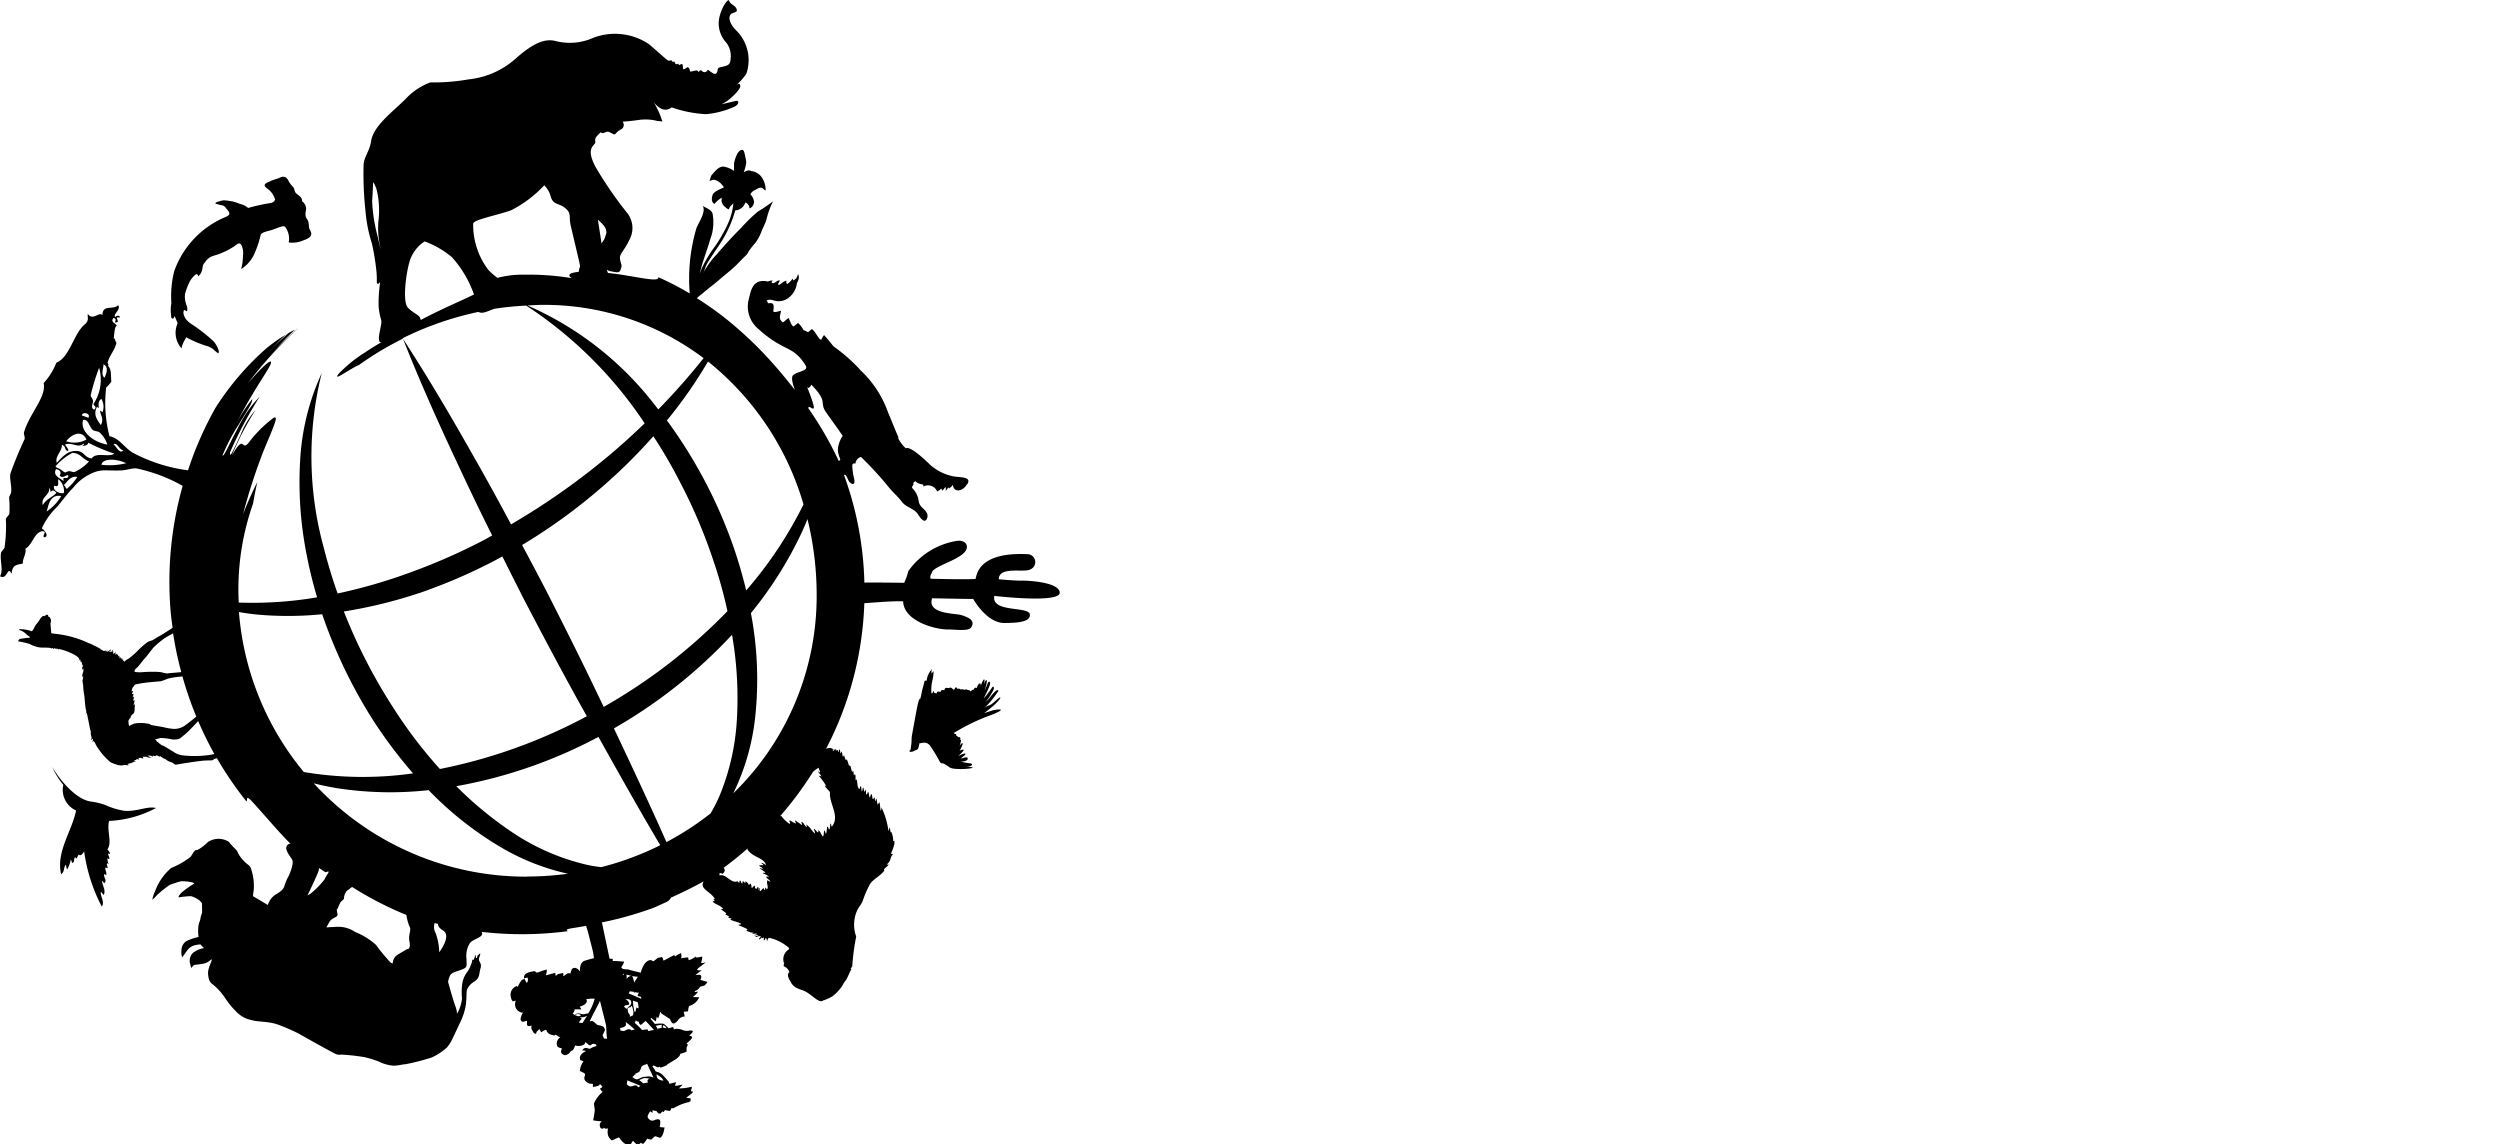 <svg xmlns="http://www.w3.org/2000/svg" width="122.332" height="56" viewBox="0 0 122.332 56">
  <g id="logo" transform="translate(-164.865 -259.776)">
    <g id="icon" transform="translate(164.865 259.776)">
      <path class="path-c" d="M254.466,324.845c-.206.06-.311.1-.311.1a6.064,6.064,0,0,0,.527-.426c.232-.216.342-.395.234-.337s-.371.343-.5.378a.7.7,0,0,0-.241.126,4.39,4.39,0,0,0,.494-.554c.138-.213.247-.3.153-.316s-.336.308-.421.411a1.031,1.031,0,0,1-.163.163,3.119,3.119,0,0,0,.391-.607c.029-.141-.015-.2-.108-.055s-.1.139-.194.271a1.365,1.365,0,0,1-.19.217,4.311,4.311,0,0,0,.314-.682c.017-.144-.064-.194-.126-.026s-.142.342-.142.342.144-.434.1-.512-.14.222-.14.222.086-.332-.005-.257a.83.83,0,0,0-.143.347s.03-.181-.055-.158-.149.232-.149.232-.058-.059-.1-.007-.022.083-.08.08-.092.108-.132.066.007-.038-.1-.052-.053-.058-.124-.025-.167-.032-.21-.007-.044-.022-.085-.03a.449.449,0,0,0-.121,0s-.039-.127-.094-.044-.036.127-.109.064-.085-.089-.154-.071-.043.025-.131.008a.094.094,0,0,0-.124.077c-.012.044-.061.034-.113.031s-.051.01-.072.06-.068.014-.125.009-.086.1-.086.1a.164.164,0,0,0-.093-.024c-.054,0,0-.121-.047-.089s-.054.137-.107.1a1.952,1.952,0,0,1,.06-.686c.044-.246.061-.444.015-.374s-.072.121-.075.053.034-.255-.008-.143-.012-.022-.085.124a.963.963,0,0,0-.142.389c.019.07-.088-.045-.111.072s-.09.324-.132.53-.064.3-.064.3-.062-.067-.152.385-.216,1.172-.255,1.379-.011.326-.042.506-.021.238-.049.246-.058.07-.009.079a.27.27,0,0,0,.2-.041c.08-.052.181-.018.223-.2l.041-.179c.115.023.283-.119.5.1a7.326,7.326,0,0,1,.482.792c.165.208.01,0,.273.148s.186.212.668.226.813-.067.634-.088-.5-.1-.25-.05.339-.12.19-.136-.491-.084-.491-.084.346,0,.352-.144-.24-.015-.31-.016.24-.174.2-.228-.353.112-.353.112.354-.313.245-.314a.287.287,0,0,0-.18.065s.212-.387.139-.382-.143.161-.143.161.1-.3.067-.316-.036.02-.046.045c.016-.043.042-.129.005-.165a.083.083,0,0,0-.1-.016s-.019-.071-.073-.068.037-.079-.048-.089-.075-.055-.075-.055.3-.189.758-.421a9.509,9.509,0,0,1,1.052-.45c.386-.151.557-.251.454-.272A1.194,1.194,0,0,0,254.466,324.845Z" transform="translate(-206.005 -290.046)" fill="#000000" fill-rule="evenodd"/>
      <path class="path-c" d="M214.861,288.188c-.322.008-1.122-.067-1.122-.067,0-.662,1.263-.3,1.553-.487a.387.387,0,0,0-.171-.741c-2.509-.115-2.458,1.135-2.524,1.211-.439.04-2.192-.009-2.192-.009-.062-.135.047-.249.065-.314.1-.36,1.842-.707,1.7-1.308-.043-.2-.27-.251-.447-.235a3.6,3.6,0,0,0-2.414,1.488,2.8,2.8,0,0,1-.2.568s-1.379-.02-1.947-.01a16.487,16.487,0,0,0-1-5.272.1.1,0,0,1,.077.016c.077.062.113.228.178.313s.315.275.247-.127a3.126,3.126,0,0,1-.095-.639c.008-.184.155-.108.155-.108a.365.365,0,0,1,.273-.331,16.979,16.979,0,0,1,1.359,1.482c.206.263.438.439.641.713.191.258.551.313.751.56.072.089.354.611.487.229.095-.278-.229-.457-.328-.6s-.077-.225-.125-.4a1.024,1.024,0,0,0-.251-.43c-.11-.129.068-.119.024-.286.052-.034.094-.084.088-.09.126.13.217.13.407.181,0,.007-.008.072-.008.089a.489.489,0,0,1,.684.246c.055-.051.129-.058.189-.149.019.035.052.065.072.109.033-.055.084-.107.121-.159,0-.006.047-.007.045,0a1.163,1.163,0,0,0-.011.171c.037-.063.092-.118.13-.179,0,0,.034.045.032.063.057-.063.129-.091.189-.189.03.389.463.344.667.007l.053-.06c.205-.383-.474-.288-.761-.374a2.379,2.379,0,0,1-1.076-.554c-.143-.141-.972-.95-1.185-.8a1.707,1.707,0,0,1-.406-.56l.074.071c-.081-.128-.376-.9-.531-1.249a5.2,5.2,0,0,0-1.343-2.072,8.033,8.033,0,0,0-1.331-1.179c-.154-.188-.391-.487-.469-.553a1.031,1.031,0,0,0-.133.232c-.029-.015-.057-.031-.084-.046-.135-.16-.238-.393-.373-.483a2.083,2.083,0,0,0-.187.155c-.076-.039-.152-.075-.229-.108a1.168,1.168,0,0,0-.265-.347c-.071.06-.144.125-.221.178-.129-.083-.169-.3-.241-.42-.1.06-.175.152-.27.216-.244-.158-.133-.334-.1-.564-.115,0-.253.1-.379.033.008-.1.055-.3-.021-.371s-.152-.026-.235-.038a.39.39,0,0,0-.071-.122c.177-.114.36.019.538.025a.8.8,0,0,0,.542-.168,1.05,1.05,0,0,0,.405-.722.578.578,0,0,0,.079-.175.3.3,0,0,0,.014-.147v0c-.009-.035-.023-.068-.038-.125a.857.857,0,0,1-.09.223c-.045.035-.089.068-.135.1a.2.2,0,0,1-.041-.1.857.857,0,0,1-.239.259.307.307,0,0,1-.035.014.191.191,0,0,1-.028-.16c-.141.011-.247.157-.375.213h0c-.083-.051.054-.151.038-.237-.112.016-.155.079-.249.124a.171.171,0,0,1-.089.02l-.038-.014c-.019-.022-.011-.063.045-.12a.69.69,0,0,0-.245.054.825.825,0,0,0-.152-.027c-.575-.032-.666.417-.778.886a1.415,1.415,0,0,0,.428,1.424c1.313,1.2,1.715.8,2.35,1.816.176.286-.383.282-.606.482-.118.108-.021.429.086.727-.213-.273-.428-.542-.649-.8a18.881,18.881,0,0,0-2.773-2.724,15.826,15.826,0,0,0-1.379-.97,2.763,2.763,0,0,1,.277-.228c.25-.224.526-.418.78-.639s.538-.439.795-.676c.192-.179.389-.4.568-.566a.654.654,0,0,0,.114-.175,3.829,3.829,0,0,1,.316-.407,2.1,2.1,0,0,0,.319-.586c.076-.192.175-.362.237-.564a4.132,4.132,0,0,1,.323-.9,7.035,7.035,0,0,1-.738.5,7.858,7.858,0,0,0-.812.79c-.417.413-.817.856-1.2,1.3a4.212,4.212,0,0,0-.6.8c-.022.043-.037.093-.057.138.046-.144.093-.284.127-.365.1-.244.573-.889.742-1.17a5.8,5.8,0,0,0,.691-1.547.551.551,0,0,0,.492-.388.3.3,0,0,1,.2.28c.042.022.132-.074.155-.1a.368.368,0,0,0,.07-.215.62.62,0,0,0-.178-.368.493.493,0,0,1,.226-.208c.077-.028.179-.113.279-.115s.157.108.241.14a1.077,1.077,0,0,0-.23-.7.765.765,0,0,0-.47-.253c-.144-.07-.248,0-.374.058a1.788,1.788,0,0,0,.126-.486,1.356,1.356,0,0,0-.043-.247,1.885,1.885,0,0,0-.061-.264c-.074-.2-.248-.044-.317.066a1.7,1.7,0,0,0-.177.5c0,.122,0,.366,0,.366a1.27,1.27,0,0,0-.528-.212c-.25.005-.436.282-.528.372s-.09.206-.143.326a.214.214,0,0,0,.1-.03.248.248,0,0,1,.162-.013.663.663,0,0,1,.283.164,1.289,1.289,0,0,1,.161.2s-.264.119-.331.156a.675.675,0,0,0-.2.164.542.542,0,0,0-.06.275c0,.069.044.193.133.21a1.138,1.138,0,0,1,.355-.3.853.853,0,0,0-.014.17.486.486,0,0,0,.076.187.823.823,0,0,0,.135.127.255.255,0,0,0,.148.081.434.434,0,0,1,.082-.155,1.38,1.38,0,0,0,.134-.136l0,.006,0,.025a3.116,3.116,0,0,1-.211.844,6.785,6.785,0,0,1-.7,1.251,6.114,6.114,0,0,0-.626,1.043c-.037.089-.069.179-.1.271.111-.562.35-1.109.5-1.658a2.326,2.326,0,0,0,.12-1.287c-.069-.195-.323-.264-.48-.368.191.311-.256.875-.327,1.155a8.7,8.7,0,0,0-.313,3.063c0,.023,0,.046.007.07a14.331,14.331,0,0,0-1.54-.8c.063.294-1.215-.077-2.412-.2l-.051-.006a.813.813,0,0,1-.052-.167c.1.081.15.077.395.122s.261-.066.307-.215-.037-.207-.063-.446.2-.363.452-.9a1.188,1.188,0,0,0-.069-1.291,18.758,18.758,0,0,1-1.583-2.3c-.531-1.009.031-1.025-.006-1.228s.083-.27.2-.4.06.028.224-.032.154-.1.384.025.113-.007.41-.172a.253.253,0,0,0,.116-.4s.27-.01.808-.085a2.3,2.3,0,0,1,.892.051c.333.028.251.077.176-.188a4.081,4.081,0,0,0-.363-.744,1.112,1.112,0,0,0,.406.345.468.468,0,0,0,.482-.079,5.891,5.891,0,0,0,1.686.334,4.306,4.306,0,0,0,1.371-.36c.273-.125.23-.324.1-.293l-.716.169a2.251,2.251,0,0,0,.5-.345c.245-.219.435-.457.419-.555-.027-.147-.1-.121-.213-.026a2.672,2.672,0,0,0,.512-.58,2.047,2.047,0,0,0-.458-2.066c-.46-.437-.432-.8-.237-.879s.264-.072.207-.227-.313-.22-.353-.379-.365.275-.486.818a1.372,1.372,0,0,0,.341,1.221,1.082,1.082,0,0,1,.206.836c-.008.274-.191.3-.44.354s-.153.111-.214.252-.155.1-.319-.019-.111-.111-.169-.046a.155.155,0,0,1-.252.009c-.109-.1-.147.091-.188.033s-.033-.076-.248-.026-.113.021-.189-.117-.1-.041-.224.01-.069-.02-.093-.173-.176.036-.2-.037-.023-.036-.073-.025-.073.023-.111-.068-.028-.05-.028-.05-.124.023-.124-.029-.019-.043-.114-.021-.146-.073-1.011-.812a2.982,2.982,0,0,0-2.867-.244,2.805,2.805,0,0,1-1.718.09c-.533-.126-1.1.134-1.916.852a4.07,4.07,0,0,1-2.315,1.029,9.67,9.67,0,0,1-1.872.149,3.12,3.12,0,0,0-1.213.81c-.662.66-1.576,1.316-1.69,2.075-.068.457-.32.738-.364,1.1a16.6,16.6,0,0,0,.089,2.285,7.208,7.208,0,0,0,.32,1.625,11.817,11.817,0,0,1,.222,1.386,4.545,4.545,0,0,1,.013.5c.016.1.088.106.171-.024l-.005.018a6.845,6.845,0,0,0-.076,1.183,3.21,3.21,0,0,0,.127.674c.05.209-.179.787-.091,1.031.015.041.055.051.1.05-.276.162-.551.329-.8.5a6.688,6.688,0,0,0-1.279,1.032c-.267.339.157.041.523-.171a3.979,3.979,0,0,1,.474-.256,15.592,15.592,0,0,1,2.135-1.28c.868,2.2,1.834,4.339,2.834,6.461q.747,1.6,1.532,3.171c-.12.064-.235.137-.356.2a29.041,29.041,0,0,1-3.527,1.564,26.357,26.357,0,0,1-3.679,1.075c-.255-.726-.48-1.463-.669-2.211a16.786,16.786,0,0,1-.107-8.573,11.7,11.7,0,0,0-1.059,4.312,18.146,18.146,0,0,0,.3,4.472,21.572,21.572,0,0,0,.531,2.188,18.754,18.754,0,0,1-3.834.256c-.01-.214-.017-.429-.017-.646a12.639,12.639,0,0,1,.721-4.205c.057-.35.124-.7.208-1.046-.286.556-.515,1.094-.7,1.571a27.972,27.972,0,0,1,1.015-3.129c.572-1.364.712-1.677.482-1.588a6.111,6.111,0,0,0-1.131,1.1c-.5.726-.221-.458-.919.753a14.972,14.972,0,0,1,1.162-2.234,4.135,4.135,0,0,0-.731,1.222c-.311.633-.541,1.222-.516.852a20.275,20.275,0,0,1,1.455-2.73,5.828,5.828,0,0,0-1.077,1.554c-.4.725-.687,1.433-.746,1.324a9.173,9.173,0,0,1,.784-1.495c.351-.584.709-1.1.666-1.253a6.922,6.922,0,0,0-.816,1.281c.708-1.436,1.44-2.456,1.67-2.89s-.072-.319-1.062.831a20,20,0,0,1,2.438-2.678l-.008,0c-.306.267-.766.7-1.118,1.059.318-.348.646-.686.992-1.005-.1.045-.2.1-.306.157a10.049,10.049,0,0,0-1.029,1.009q.415-.473.868-.916a8.868,8.868,0,0,0-.9.634,13.561,13.561,0,0,0-2.511,2.919,16.907,16.907,0,0,0-1.356,3.078,7.923,7.923,0,0,1-2.727-.874c-.41-.263-.637-.7-1.116-.795a6.488,6.488,0,0,1-.163-2.378,1.928,1.928,0,0,0,.254-.292c-.034-.342.021-.579-.162-.768a.092.092,0,0,0-.024-.137c.1-.415.339-.584.439-1-.061-.033-.085-.311-.154-.184.054-.059.028-.579.164-.646-.037-.133-.332-.168-.157-.381.149.025.1.127.068.218.357.024-.113-.324.235-.234.043-.141-.211-.091-.218-.018-.135-.151.3-.375.145-.59-.254.251-.763-.062-.773.489-.137-.2-.483.3-.715-.068-.021.245.065.262-.1.478-.592.436-.759,1.641-1.442,1.917A3.056,3.056,0,0,1,167,278.52c.148.684-.707,1.506-.961,2.415-.022.088.061.235.028.333a17.587,17.587,0,0,0-.691,1.678c-.056.241.07.589.035.914-.009.1-.1.184-.1.284a4.785,4.785,0,0,1,.011.776c-.02.077-.159.175-.17.261a7.259,7.259,0,0,1-.066,1.393c-.027.073-.153.174-.17.258-.07.381.127.81-.048,1.142.363.208.368-.56.56-.116.051-.452.224-.433.555-.505-.029-.216.2-.529.12-.729.344-.161.429-.8.832-.855.289.005-.068.255.111.3.23-.06,0-.356-.135-.436a3.347,3.347,0,0,1,.763-1.071c.306-.374.485-.626.785-.935a2.361,2.361,0,0,1,.836-.66c.505-.253.706-.151,1.467-.17.277-.006.562-.121.779-.1a7.923,7.923,0,0,1,2.262.854,17.331,17.331,0,0,0-.6,6c.023.315.065.63.107.944-.141.1-.58.376-.648.408s-.319.2-.356.209a1.223,1.223,0,0,0-.208.074,4.284,4.284,0,0,0-.493.428,3.1,3.1,0,0,1-.474.409.546.546,0,0,0-.178.135l-.016,0s0-.064-.006-.053-.07.035-.046.011.017-.078.014-.063-.059.045-.041.015-.01-.083-.017-.065-.052.056-.036.034.016-.076.007-.059-.057.041-.041.026-.012-.083-.021-.066-.055.062-.043.034a.338.338,0,0,0,0-.115l-.018.049-.022-.016,0-.051s-.048.063-.033.033a.146.146,0,0,0,0-.085l-.047.045.01-.042-.025.014v-.05s-.013,0-.029.043-.039,0-.027-.05-.018-.125-.011-.067-.068.067-.087.081-.034-.005-.022-.032a.224.224,0,0,0,.015-.073c-.02.023-.048.038-.032-.007a.122.122,0,0,0,0-.092.216.216,0,0,1-.079.128c-.022.017-.018-.036-.027-.028a.1.1,0,0,1-.056.027c-.021,0-.009-.024.032-.047s.061-.1.048-.089a1.686,1.686,0,0,1-.142.1c-.038.024-.1.045-.062.015s.053-.082.03-.059-.1.067-.076.042.022-.032-.006-.017-.046.022-.033,0a.957.957,0,0,1,.115-.076,1.054,1.054,0,0,0-.1.053.257.257,0,0,1-.1.03l.031-.015h-.06l.034-.021-.046.011.022-.019-.033.008.013-.015-.034.006.018-.014-.039.008.024-.019-.037.006.025-.01-.042,0,.011-.013-.032,0,.015-.018-.028,0,.009-.013-.031,0,.023-.016-.037.007.014-.015-.027.007.015-.018-.031.014.013-.018-.034.012.02-.019h-.04l.027-.012-.045,0,.021-.016-.033.009.024-.02-.055.011.025-.016h-.041l.012-.016h-.029l.016-.008-.042,0,.018-.011h-.05l.027-.01h-.055l.022-.011-.034,0,.014-.014-.026,0,.013-.01-.05.006.022-.016-.046.007s.045-.026.035-.023l-.059.007.018-.024-.055.007.02-.024-.044.008.024-.017-.048.006,0-.018-.036,0a5,5,0,0,0-1.665-.475h0c-.069-.008-.15-.019-.168-.024l-.043-.012c0-.04-.04-.475-.04-.475a.287.287,0,0,0-.024-.281c-.026-.056-.069-.033-.069-.033-.02-.142-.086-.116-.116-.1a.246.246,0,0,0-.073.064c-.01-.033-.063-.014-.085-.01s-.1.085-.125.12a1.718,1.718,0,0,1-.2.284c-.068.05-.169.4-.264.327a1.6,1.6,0,0,0-.5-.087c-.091-.015-.076.025-.076.025s.005.018.064.033a.767.767,0,0,1,.276.174.72.72,0,0,0,.18.136.073.073,0,0,0,0,.05,3.851,3.851,0,0,0-.491.06.224.224,0,0,0-.076.108c0,.018.027.009.048.015a4.694,4.694,0,0,1,.513.121,1.122,1.122,0,0,0,.229.1.991.991,0,0,0,.353.077c.079,0,.22,0,.366.009h0l.019,0a.262.262,0,0,1,.126.054s-.017-.036-.008-.047h.015a1.108,1.108,0,0,1,.105.07.19.19,0,0,1-.011-.058.322.322,0,0,0,.035,0c.046.033.076.052.076.052a.106.106,0,0,1,.014-.036l.03.005a.184.184,0,0,0,.08.054s-.021-.038.019-.03l.035.006a2.923,2.923,0,0,1,.725.281c.051.031.218.133.221.207s.006.071.006.071.025-.069.037-.045.042.111.02.136c0,0,.041-.058.05-.03s.032.125.007.157c0,0,.026-.039.04-.017a.1.1,0,0,1,0,.1.361.361,0,0,0-.028.173s.034-.115.061-.084a.311.311,0,0,1-.021.216.453.453,0,0,0-.018.22s.017-.05.033-.054-.006.107-.013.134a.309.309,0,0,0-.014.119c.006.029.027.166.031.2a3.238,3.238,0,0,0,.057.493s.049.56.063.618.052.165.014.231a.142.142,0,0,0-.018.049l.012-.022c.022-.029.032-.063.041-.047a1.638,1.638,0,0,1,.042.167c.005.02.128.655.141.692,0,.007.013.035.027.078a.381.381,0,0,0,0,.153c.023.073.036.14.036.14a.2.2,0,0,0,0,.132s.02-.081.052-.085-.019.143.005.2c0,0,.005-.084.035-.083s.046.064.071.082a1.412,1.412,0,0,0,.09.178,3.39,3.39,0,0,0,.656.761,1.666,1.666,0,0,0,.242.105c.046,0,.108.05.163.048s.124.025.169.013a1.06,1.06,0,0,1,.135-.018.175.175,0,0,1,.1.01.2.2,0,0,0,.107-.011c.033-.008-.044,0-.061-.034s.03-.025.057-.031a.72.72,0,0,1,.207-.036l.047.009-.187-.062a.405.405,0,0,0,.109.015c.037,0,.111-.045.152-.033s-.045-.055-.089-.049.066-.028.089-.022.036-.054.077-.043.1.03.086,0-.024-.061,0-.061.075-.013.1,0,.065.017.1.025,0-.073-.03-.081.062,0,.082,0,.033,0,.07-.006.111.045.173.046a.613.613,0,0,0,.154-.029.322.322,0,0,1-.173-.029l-.06-.041.1,0a.353.353,0,0,1,.16.045c.025.02.019-.031,0-.054a.348.348,0,0,0,.11.038c.027-.007.072-.047.1-.037a.244.244,0,0,1,.084.045c.027.021.072.005.065-.011s.069.05.1.065.051.048.086.05a.345.345,0,0,1,.116.06.787.787,0,0,0,.145.09,1.483,1.483,0,0,1,.165.06c.037.012.105.111.184.092s1.115-.187,1.4-.2.287,0,.337-.011a.172.172,0,0,0,.1-.053.634.634,0,0,1,.15-.05,16.854,16.854,0,0,0,1.445,2.114c.076-.046-.083-.379.3.031.661.721,1.225,1.41,1.858,2.046-.075-.012-.135.01-.194.126-.088.174.17.47.271.646s-.117.7-.182.822a2.293,2.293,0,0,0-.187.441c-.052.183-.154.278-.442.445a.926.926,0,0,0-.378.511l-.726-.432s0-.062.037-.314a2.64,2.64,0,0,0-.15-1.078c-.1-.175-.18-.137-.425-.43s-.149-.311-.346-.506a3.665,3.665,0,0,1-.3-.332.938.938,0,0,0-1.018.008,2.415,2.415,0,0,1-.383.312c-.248.162-.133.028-.238.1s-.113.165-.241.325a3.9,3.9,0,0,1-.935.532,2.689,2.689,0,0,0-.776,1.1,1.936,1.936,0,0,0-.155.461,1.673,1.673,0,0,0,.225-.223,5.714,5.714,0,0,1,.62-.5,4.366,4.366,0,0,1,.554-.183,2.062,2.062,0,0,1,.522.047c.126.017.126.072.126.072a3.917,3.917,0,0,0-.618.442c-.189.192-.129.226-.129.226a4.126,4.126,0,0,1,.6-.059,1.278,1.278,0,0,1,.432.226s.111.115.105.155.008.392,0,.43a2.639,2.639,0,0,0-.077.256.566.566,0,0,1-.052.2.993.993,0,0,0-.058.289,2.146,2.146,0,0,0,.016.442,2.472,2.472,0,0,0-.608.208.545.545,0,0,0-.228.468.567.567,0,0,0,.041.319s.153-.221.256-.361a.666.666,0,0,1,.427-.245,1.234,1.234,0,0,1,.2-.026l.175.181a1.148,1.148,0,0,0-.548.243.552.552,0,0,0-.121.552c.048.22.065.161.065.161a1.142,1.142,0,0,1,.086-.1c.048-.047.029-.025.381-.077a.77.77,0,0,0,.48-.214c.148-.085-.162.376-.141.682s.083.434.255.549a2.974,2.974,0,0,1,.578.644,3.953,3.953,0,0,0,.521.642,1.416,1.416,0,0,0,.795.444c.253.086.762.05,1.225.2a8.93,8.93,0,0,1,1.08.468s.767.436,1.341.748.5.279.745.269a10.216,10.216,0,0,1,1.118.125,5.018,5.018,0,0,1,.723.227,1.907,1.907,0,0,0,.7.19c.2,0,.464-.071.565-.069a10.758,10.758,0,0,0,1.291-.329,2.958,2.958,0,0,0,.746-.487,1.72,1.72,0,0,0,.279-.442c.1-.21.407-.858.407-.858a3.2,3.2,0,0,0,.214-.626c.087-.366.044-.823.093-.926a.852.852,0,0,1,.368-.387c.272-.188.209-.389.285-.629s-.06-.318-.072-.419.042-.166.06-.274-.045,0-.1.034-.031.072-.06.127-.061,0-.058-.1-.035.024-.063.1a.43.43,0,0,1-.059.116c-.013.017-.057-.059-.049,0a.85.85,0,0,1-.082.276,1.288,1.288,0,0,1-.2.356,1.254,1.254,0,0,0-.21.55,3.025,3.025,0,0,0-.01.7,1.86,1.86,0,0,1-.255.765s.044-.082-.081-.424-.344-1.151-.344-1.151a.941.941,0,0,1,.1-.318c.083-.163.356-.2.6-.3s.207-.154.2-.509a1.186,1.186,0,0,1,.163-.771c.132-.174.516-.256.591-.409a.138.138,0,0,0-.016-.144,17.131,17.131,0,0,0,4.222-.034c-.074-.044-.113-.087.147-.136.229-.036.481-.077.745-.124.1.313.156.535.184.666q.1.376.15.591c.022.11.038.218.051.325l-.071.014c-.05.011-.11.029-.2.056a1.345,1.345,0,0,0-.135.041c-.2.041-.294.22-.276.54-.1-.135-.2-.191-.3-.173a.147.147,0,0,0-.12.106c-.019.059-.033.111-.049.164a.335.335,0,0,0-.127-.009.939.939,0,0,0-.2.142.067.067,0,0,1-.022-.034v-.123l-.214.043a.256.256,0,0,0-.152.108l-.026-.107c.007-.025.009-.046,0-.052-.241.064-.377.1-.4.108s-.056.008-.065,0a.428.428,0,0,0,.041-.27,3.963,3.963,0,0,0-.414.139l-.075.015a.321.321,0,0,0-.107-.076l-.213.043c-.231.052-.327.16-.289.335a.343.343,0,0,1-.113.048,1.675,1.675,0,0,0-.2.341l-.056-.034a.45.45,0,0,0-.291.505c.029.147.067.223.106.241l.147-.03a.422.422,0,0,0-.034.256.411.411,0,0,0,.38.332.753.753,0,0,0-.116.324c.018.095.075.13.156.113a.112.112,0,0,0,.07-.027l.048-.008c.025-.006.039,0,.041.016a.574.574,0,0,1,0,.075.552.552,0,0,0,0,.088c.012.062.069.086.152.068a.114.114,0,0,0,.059-.026.048.048,0,0,0,.015.024.11.11,0,0,0-.008.026.244.244,0,0,0,0,.111.88.88,0,0,0,.131.221c.032.01.062.018.092.031.018-.088.046-.132.065-.136s.028-.016.03-.022l0-.01c0-.008,0-.014.016-.016a.12.12,0,0,0,.045-.061c.045.075.075.13.1.166a.913.913,0,0,1,.2-.114c.024,0,.046-.006.048,0a.331.331,0,0,0,.252.236c.084.023.124.038.13.037.022,0,.022-.01.019-.018s.008-.012.028-.017.062.012.128.053a.376.376,0,0,0,.131.066.367.367,0,0,0-.171.381.154.154,0,0,0,.1.121l.149.044a.447.447,0,0,0-.048.182.241.241,0,0,0,.079.1.165.165,0,0,0,.137.046.364.364,0,0,0,.26-.193.221.221,0,0,0,.136-.089,1.009,1.009,0,0,0,.076-.19.715.715,0,0,0,.282.016.473.473,0,0,0,.19-.087c.01-.045.016-.077.021-.091a.422.422,0,0,1,.126.089.24.24,0,0,0,.118.071.213.213,0,0,0,.07-.044.2.2,0,0,1,.075-.036.255.255,0,0,1,.174.061.1.1,0,0,0-.024.055.977.977,0,0,0-.232.084.258.258,0,0,1-.064.04.339.339,0,0,1-.11-.018.288.288,0,0,0-.123-.02.217.217,0,0,0-.149.118.581.581,0,0,1,.18.036c-.226.116-.324.244-.293.387a.184.184,0,0,0,.025.066.222.222,0,0,1,.142.06.891.891,0,0,0-.171.448.042.042,0,0,0,.015.021c.086.042.141.069.174.086a.11.11,0,0,1,.062.064.242.242,0,0,1-.017.1.252.252,0,0,0-.015.127c.022.1.111.183.264.234.075.008.13.014.161.015a.254.254,0,0,0,0,.148l.081-.015a.694.694,0,0,0,.233-.072l0-.025c0-.007.008-.016.022-.02s.037.016.064.051.045.059.058.063a.167.167,0,0,1-.118.088.342.342,0,0,0,.133.17,1.485,1.485,0,0,0-.427.563,2.911,2.911,0,0,0,.039.311,4.352,4.352,0,0,1-.081.519,2.827,2.827,0,0,0,.433.046.216.216,0,0,0-.1.255.119.119,0,0,0,.161.1.055.055,0,0,0,.023-.015l-.017,0a.032.032,0,0,1,.025-.02.029.029,0,0,1,.029.008c0,.022.025.034.067.034.065-.006.1-.007.109-.01a.686.686,0,0,0,0,.336.4.4,0,0,0,.084.15c.052.067.09.1.109.095a1.069,1.069,0,0,0,.171-.073c.1-.044.155-.069.173-.072.178.268.351.389.51.355a.123.123,0,0,0,.089-.057.893.893,0,0,1,.086-.132c.045.048.093.1.139.141a.167.167,0,0,0,.145.048c-.017.005.019-.026.105-.095a.135.135,0,0,0,.11.053c.03-.006.091-.094.2-.253a.376.376,0,0,0,.221.041c-.018,0,.032-.047.151-.157a1.173,1.173,0,0,1,.175.05l.068.027q.161-.051.228-.509a.646.646,0,0,1-.241-.027.669.669,0,0,0,.027-.291c-.018-.07-.07-.094-.178-.072a.523.523,0,0,0-.087.027.508.508,0,0,1-.086.031.2.2,0,0,1-.162-.045.246.246,0,0,1-.1-.136c-.009-.046.031-.138.126-.275a.215.215,0,0,0,.127.064l-.012-.051a.107.107,0,0,1,0-.062c.079.014.115.027.107.029a.115.115,0,0,1,.127.065.133.133,0,0,0,.15.063.126.126,0,0,0,.051-.048c.02-.03.03-.048.037-.058l.061.037a.418.418,0,0,0,.072-.1,1.492,1.492,0,0,0,.25.043.347.347,0,0,0,.059-.135.278.278,0,0,0,.111,0,.067.067,0,0,0,.045-.024,1.345,1.345,0,0,1,.157-.08,2.087,2.087,0,0,1,.557-.192.05.05,0,0,1,.045-.034.042.042,0,0,1,.033,0,.339.339,0,0,1,0-.087.226.226,0,0,0,0-.062c-.1-.015-.167-.023-.216-.029l.315-.252-.011-.075-.028.006a.051.051,0,0,1-.047,0,1.8,1.8,0,0,0,.052-.22l-.072.014a2.581,2.581,0,0,1-.567.069c.11-.109.171-.167.168-.189a3.5,3.5,0,0,1-.354.068c.019-.092.037-.151.045-.187-.112.032-.186.051-.24.062a.346.346,0,0,1-.106.011.08.08,0,0,0,0-.066.065.065,0,0,0-.037-.053c-.075-.091-.151-.181-.24-.27a.6.6,0,0,0-.366-.2,1.441,1.441,0,0,0-.165-.251.072.072,0,0,1,.019-.024.092.092,0,0,0,.025-.022.663.663,0,0,1,.125.047.487.487,0,0,0,.126.047l.03-.039.073.047a1.651,1.651,0,0,0,.3-.116l.034-.042c.13-.078.251-.155.377-.231.17-.108.252-.206.253-.288l.034-.008a1.045,1.045,0,0,0,.276-.1c0-.083-.005-.146,0-.19a.728.728,0,0,1,.067-.145.191.191,0,0,1-.067-.063c.191-.159.28-.259.271-.308-.006-.023-.052-.051-.143-.08a.635.635,0,0,0,.181-.19c-.021-.052-.082-.07-.192-.047l-.045.009a.574.574,0,0,1-.293-.051.684.684,0,0,0-.338-.042.317.317,0,0,0-.064.026l0-.024a.451.451,0,0,0-.044-.1l-.209.069c-.147-.151-.238-.227-.28-.229a1.518,1.518,0,0,0-.39.018c-.1-.113-.165-.2-.217-.254l.036-.042c.1.078.173.134.216.166a1.693,1.693,0,0,0,.046-.222c.005.008.021.018.038.035a.244.244,0,0,0,.037.037,2.406,2.406,0,0,0,.105-.321.268.268,0,0,1,.056.087l.422.272c.047.157.114.226.191.213a.447.447,0,0,0,.2-.163.429.429,0,0,1,.227-.167l.014,0a.22.22,0,0,1,.084-.006l-.048-.237.209-.017a1.029,1.029,0,0,1,.046-.246A.283.283,0,0,0,198.6,309a.777.777,0,0,0,.481-.423,2.29,2.29,0,0,0-.32-.008c.166-.134.251-.227.248-.274l-.068.015a.33.33,0,0,1-.084.007l.021-.046c.136-.061.213-.131.234-.209.11-.03.179-.047.226-.061a.716.716,0,0,0,.147-.179c-.111-.026-.229-.063-.354-.1a.244.244,0,0,0,.045-.184c-.007-.039-.047-.062-.121-.064l-.165.014c.145-.11.253-.19.312-.238a.4.4,0,0,1-.234-.018l.068-.086c.091-.068.215-.161.363-.278l-.068.015a.384.384,0,0,1-.162.012,1,1,0,0,0,.061-.312l-.1.02a.809.809,0,0,1-.236.025.555.555,0,0,0,.039-.071.88.88,0,0,1-.33.191l-.036.01c-.008,0-.014-.005-.012-.01a.152.152,0,0,0,0-.061l-.009,0,0-.012a.111.111,0,0,1-.005-.05,1.864,1.864,0,0,0-.347.047.371.371,0,0,0,.007-.2l-.012-.059a1.388,1.388,0,0,0-.277.158.09.09,0,0,1-.051-.065l-.5.264-.01,0c-.016,0-.033.005-.038,0a.2.2,0,0,0,0-.051.208.208,0,0,0-.059-.113l-.2.042-.214.171c-.088-.05-.138-.071-.164-.064-.208.042-.357.247-.457.617-.158-.035-.371-.086-.617-.159-.059,0-.122-.007-.192-.015a.149.149,0,0,1-.144-.1.8.8,0,0,0,.141-.265c-.247-.023-.439-.034-.564-.034a.137.137,0,0,0,0-.087v-.025a.3.3,0,0,1-.152-.007l-.373-1.768a17.148,17.148,0,0,0,2.55-.723l.635-.287c.153-.1.175-.166.188-.2.6-.268,1.129-.534,1.61-.8-.236.378.371.506.545.869a.085.085,0,0,0-.074.006c.116.078.028.091-.042.115.172.162.348.156.52.349-.033.025-.062.005-.1.025.062.082.37.228.2.233.072.078.325.166.127.164.062.049.125.037.19.064a.145.145,0,0,1-.076.043c.178.1.361.1.541.213-.046.076-.088-.009-.136.066a3.549,3.549,0,0,1,.45.2c-.02.019-.038.04-.058.061a.765.765,0,0,0,.356.111c-.027.042-.077.025-.058.061a.521.521,0,0,1,.228-.012c-.029.061-.149.022-.117.081.048-.009.19-.048.169.009-.033,0-.158.027-.132.066.087,0,.179-.082.264-.017-.029.045-.142.1-.058.137.031-.034.063-.067.1-.1,0,.105.045-.012.093.013.031.044-.016.09.016.132.073-.027.053-.138.1-.1.06.022.014.146.073.108-.012-.043.036-.091.062-.136a2.193,2.193,0,0,1,1,.507c-.018-.008-.012.022-.014.06a.564.564,0,0,0-.231.705.118.118,0,0,0-.015.124.494.494,0,0,1,.272.287c-.167.123-.01.349.047.458.19.39.537.356.814.534.393.254.621.562.824.368a.037.037,0,0,0-.005.023c.015-.006.028-.014.043-.021v0h0a2.506,2.506,0,0,0,.389-.184,2.3,2.3,0,0,0,.466-.5,1.547,1.547,0,0,1,.2-.306c.1-.178.176-.4.256-.523a.146.146,0,0,0-.061-.038c.071-.006.051-.048.1-.1a11.014,11.014,0,0,1,.192-1.452,1.714,1.714,0,0,1,.035-1.253c.061-.152.2-.3.278-.472a4.622,4.622,0,0,1,.383-.876c.193-.247.468-.35.681-.628-.086-.094.223-.214.2-.314a.191.191,0,0,1-.1.025c.251-.181.158-.339.32-.512-.031-.04-.062-.008-.1-.015.08-.208.232-.52.156-.663a.03.03,0,0,1-.045.03,1,1,0,0,0-.09-.445c0,.015-.011.027-.03.017-.024-.062-.022-.226-.071-.223-.007.053.007.1-.041.154a3.661,3.661,0,0,0-.344-1.155c.009.04-.005.177-.046.154a3.349,3.349,0,0,0-.043-.393c-.073.026-.055.137-.1.1-.019-.092-.033-.187-.051-.28-.073.028.012.134-.057.1-.047-.037.012-.176-.073-.147.024.023-.029.078-.057.06-.021-.068-.015-.237-.088-.24a.282.282,0,0,1-.063.173c-.03-.08-.021-.261-.085-.278,0,.027-.035.15-.08.118-.018-.061.012-.226-.07-.224.029.017.007.122-.038.081a.552.552,0,0,0-.033-.189c-.067.068-.008.127-.082.194a1.914,1.914,0,0,0-.03-.263c-.083.04-.036.166-.1.137-.109-.147-.067-.4-.117-.5.009.024-.01.113-.041.073-.024-.087.021-.278-.068-.3.015.025.012.076-.02.058-.031-.062,0-.226-.069-.223.016.027.012.076-.02.058-.054-.095-.064-.376-.143-.294-.055-.1-.083-.376-.181-.293-.023-.074-.047-.148-.07-.222-.041.025-.023.077-.059.061-.04-.069-.016-.238-.087-.243.011.017-.009.121-.038.078a.492.492,0,0,0-.035-.188c-.062.033-.019.149-.077.12-.011-.119-.021-.092-.092-.051.011-.019,0-.121-.037-.075a.044.044,0,0,1-.019.057.088.088,0,0,1-.036-.072c-.074.028.01.133-.062.1-.035-.036.031-.078-.033-.113a.341.341,0,0,0-.31.015,16.417,16.417,0,0,0,1.086-2.594,16.6,16.6,0,0,0,.79-4.537c.51-.036,1.433-.116,1.9-.09.029.973,1.591,1.394,2.25,1.376.237-.007.935.1,1.069-.091.27-.383-.226-.529-.458-.611-.262-.094-1.714-.036-1.443-.826,0,0,1.8.037,2.011.034,0,0,.661,1.2,1.549,1.176.328-.009,1.3.016,1.218-.434-.069-.391-1.905-.066-1.734-.892,0,0,3.213.38,3.2-.16C216.7,288.251,215.118,288.181,214.861,288.188ZM183.27,271.047a7.74,7.74,0,0,1-.195-1.446c.028-.342.047-.914.047-.914a1.2,1.2,0,0,1,.189.438,4.334,4.334,0,0,1,.088,1.314,4.042,4.042,0,0,0,.061,1.361c.01.065.022.13.029.2C183.474,271.882,183.334,271.311,183.27,271.047Zm.219.959v0Zm-12.591,9.81c-.174.2-.348-.2-.48-.3C170.61,281.41,170.676,281.768,170.9,281.816Zm-.971-4.217c.242.133.177.388.053.662C169.787,278.108,169.928,277.826,169.928,277.6Zm-.1,1.7a.755.755,0,0,1,.051.661c.011-.014-.109-.1-.109-.1-.017.215.206.377.032.72-.177-.258-.391-.5-.187-.905C169.808,279.9,169.557,279.437,169.824,279.3Zm-.11-1.524a2.152,2.152,0,0,1-.277,1.767c0,.1.187.124.048.275-.225-.048-.059-.321-.071-.413-.019-.168-.123-.179-.112-.3A10.777,10.777,0,0,1,169.714,277.776Zm-.3,3.046c.078.063.254.048.324.12a1.322,1.322,0,0,1,.377.589c-.658-.109-1.356-.622-1.186-1.208C169.207,280.287,169.229,280.675,169.413,280.821Zm-.225-.6-.327-.12C168.909,279.9,169.326,280,169.188,280.223Zm-.094,1.061a1.227,1.227,0,0,1-.992.087C168.325,281.063,168.855,280.756,169.094,281.284Zm-.882,1.8c-.086.212-.309-.069-.235.237-.215-.163-.542-.282-.374-.59.212.049.271.156.178.324C167.992,283.241,168.173,282.9,168.212,283.084Zm-1.255,1.408c-.113-.409.36-.469.312-.852a.424.424,0,0,1,.067.219c.048-.062.135-.156.283.039C167.411,284.118,167.123,284.2,166.957,284.492Zm.177.322c.1-.2.115-.876.723-.763A2.32,2.32,0,0,1,167.134,284.813Zm.392-1.271c.27.122.148-.226.191-.317a.751.751,0,0,1,.27.678C167.774,283.96,167.407,283.763,167.526,283.542Zm.607.158c-.078-.05-.064-.138-.152-.184.193-.183.331-.47.664-.4A2.617,2.617,0,0,1,168.133,283.7Zm.378-.826c-.073.022-.21-.054-.28-.041-.25.054-.091.14-.413-.086-.106-.074-.188-.065-.24-.153a2.788,2.788,0,0,1,.833-.659c.427.044.418.259.805.424A2.212,2.212,0,0,1,168.511,282.874Zm.836-.661c-.352-.062-.328-.267-.611-.354-.523-.1-.8.257-1.1.565-.1-.323.293-.6.246-.877.216.05.118.217.264.29.156.015-.054-.233-.111-.3.34-.159.661.205.907-.054.085.06-.026.047-.042.112.114-.012.238-.008.28-.155a8.5,8.5,0,0,0,1.282.536C170.157,282.171,169.577,281.879,169.347,282.213Zm.48.3c.045-.3.692-.316,1.21-.071A3.354,3.354,0,0,1,169.826,282.518Zm20.809,25.362a1.484,1.484,0,0,1-.124-.229l.165-.034.022.107A.27.27,0,0,1,190.636,307.881Zm6.692,4.781c-.2-.016-.3-.082-.326-.192l-.024-.118C197.19,312.456,197.307,312.562,197.327,312.662Zm-.006-2.709a.279.279,0,0,1,.156.14.516.516,0,0,1-.184-.035A.166.166,0,0,1,197.322,309.953Zm-.335.017a2.331,2.331,0,0,1,.267-.041.293.293,0,0,0-.016.15l-.215.045a.29.29,0,0,0-.081-.144Zm-.9,3.014c-.046-.076-.1-.1-.159-.09a.288.288,0,0,0-.09.03l-.107.02a.165.165,0,0,1-.116-.037c-.054-.03-.076-.054-.079-.069a.155.155,0,0,1,.01-.092.244.244,0,0,0,.01-.1l.632.264A.2.2,0,0,1,196.089,312.984Zm.461-.285c0,.017.018.03.039.046l-.254.052a.874.874,0,0,0-.2-.16.086.086,0,0,0,.047-.022.163.163,0,0,1,.057-.024.107.107,0,0,0,.052-.024.254.254,0,0,1,.052-.023.9.9,0,0,1,.314.024C196.575,312.585,196.535,312.629,196.551,312.7Zm.3-.173a.44.44,0,0,0-.259-.069c-.008,0-.05,0-.125.011s-.127.013-.141.015a1.146,1.146,0,0,0-.135.055,1.061,1.061,0,0,1-.14.058c-.064.01-.142-.027-.245-.111a.25.25,0,0,0,.072-.066c.032-.041.058-.063.076-.064l.021-.008a.121.121,0,0,0-.033-.029.522.522,0,0,0,.206-.094.633.633,0,0,0,.092-.217.348.348,0,0,1,.173-.125l.036-.007a.162.162,0,0,0,.078-.042C196.708,312.212,196.815,312.442,196.847,312.526Zm-.429-2.76c.012,0,.027-.008.03-.019l-.017-.009.023,0,.406.44-.288.058-.017-.08a1.78,1.78,0,0,0-.277.03,2.546,2.546,0,0,0-.36-.347.592.592,0,0,0,.048-.124,1.218,1.218,0,0,1,.129.074c0-.006,0-.019.012-.033s.009-.019.006-.026a.689.689,0,0,0,.008.078.192.192,0,0,0,.09.13,1.116,1.116,0,0,0,.113-.088A.615.615,0,0,1,196.417,309.767Zm-.817-.436-.04-.192a.1.1,0,0,0,.033-.027.19.19,0,0,1,.054-.03l.062-.012a.025.025,0,0,0,.018-.033.051.051,0,0,1,.03-.031c.023,0,.048.056.075.176l.01.056a.32.32,0,0,1-.022.242.543.543,0,0,0-.153.069c.019-.011.023-.036.015-.077A.233.233,0,0,0,195.6,309.331Zm.243-.442a1.225,1.225,0,0,0-.015-.143,1.441,1.441,0,0,0,.235.073,1.439,1.439,0,0,1,.042.3c-.025.007-.057-.006-.1-.041-.01.029-.019.068-.032.122a.283.283,0,0,1-.032.1l-.038-.015C195.873,309.113,195.853,308.981,195.843,308.889Zm.381-.326.017.095c-.27-.116-.481-.206-.624-.269.038-.044.057-.08.052-.1.09.011.164.023.218.028l0,.011c0,.027.025.034.055.027.01,0,.011-.007.008-.013s0-.015.019-.016a.036.036,0,0,1,.032.006.033.033,0,0,0-.009.026.307.307,0,0,0,.125-.014.259.259,0,0,1-.03.086.229.229,0,0,0-.023.088Zm-.148-.991-.188.288-.017-.084a.827.827,0,0,0-.079-.233C195.919,307.561,196.013,307.568,196.077,307.572Zm-.3-.035-.027,0a.307.307,0,0,0-.23.161.782.782,0,0,0-.008-.221A2.2,2.2,0,0,1,195.777,307.537ZM195.431,309a.115.115,0,0,1,.069-.04c.017,0,.03,0,.036.005l.036-.008c.062-.011.09-.044.079-.089a.336.336,0,0,0-.187-.2c.169-.015.263.024.283.116a.2.2,0,0,1-.057.2c-.061.054-.111.1-.167.16a.685.685,0,0,0-.134-.108A.115.115,0,0,0,195.431,309Zm-.039-1.573.009.039-.054.009-.007-.035Zm-.113,2.638c.167-.034.241-.107.214-.218a.11.11,0,0,0-.024-.07,5.273,5.273,0,0,1,.454.377l-.162.037a.161.161,0,0,0-.163-.046.459.459,0,0,0-.12.047.4.4,0,0,1-.087.036.227.227,0,0,1-.078-.009.166.166,0,0,0-.082-.008l-.025-.129Zm-2.284-.62a.387.387,0,0,1,.128-.05.268.268,0,0,1,.175.06.708.708,0,0,1-.1.051A.64.64,0,0,1,193,309.446Zm.382.382a.843.843,0,0,1-.19-.011c.056-.085.108-.152.145-.2-.011-.006-.025-.016-.052-.029l-.049-.028c.027,0,.062-.005.107-.008a.317.317,0,0,0,.088-.006.624.624,0,0,0,.175-.07A3.751,3.751,0,0,0,193.378,309.828Zm.275-.468-.155.033a.363.363,0,0,1-.209-.006.329.329,0,0,0-.168-.015l-.024.007a.181.181,0,0,0-.112.061.931.931,0,0,0-.1-.056.354.354,0,0,0,.1-.219l.327.005a.33.33,0,0,0-.083-.131c.257-.082.375-.184.346-.323a.1.1,0,0,0-.029-.044,1.815,1.815,0,0,1,.42-.026A2.678,2.678,0,0,1,193.653,309.36Zm.889.873a2.044,2.044,0,0,0,.033.377.426.426,0,0,0-.144-.008,1.275,1.275,0,0,1-.079-.167c.081-.167.118-.257.118-.26a.565.565,0,0,0-.068-.15.77.77,0,0,0-.289-.089c-.01,0-.052-.032-.122-.1s-.13-.105-.171-.1l-.059.015a.113.113,0,0,1-.04,0c.057-.112.133-.278.25-.5s.2-.386.253-.5l.3,1.2C194.52,309.959,194.529,310.054,194.541,310.233Zm9.811-31.533c.02.04.057.082.107.041a.261.261,0,0,0,.1-.144s.521.485.556.828.048.36.365.8.619.875.619.875a1.544,1.544,0,0,0-.22.539c-.066.327.139.617.094.655a.348.348,0,0,1-.073.033c-.015-.034-.027-.07-.042-.1a17.039,17.039,0,0,0-1.459-2.5,1.054,1.054,0,0,0,.1-.045.2.2,0,0,0,.169.086C204.779,279.76,204.44,278.915,204.352,278.7Zm-.169,5.76a19.923,19.923,0,0,1-2.805,4.209c-.163-.681-.358-1.352-.579-2.01a23.553,23.553,0,0,0-3.3-6.309,22.143,22.143,0,0,0,2.011-2.884A13.94,13.94,0,0,1,204.183,284.46Zm.644,4.438a13.471,13.471,0,0,1-4.082,9.7,11.19,11.19,0,0,0,1.07-3.7,17.265,17.265,0,0,0-.206-5.12l.015-.018a18.883,18.883,0,0,0,2.483-3.95c.095-.208.184-.419.27-.632A15.566,15.566,0,0,1,204.827,288.9Zm-11.251,13.194a11.024,11.024,0,0,1-3.756-1.663,18.116,18.116,0,0,1-2.627-2.181,23.627,23.627,0,0,0,6.956-2.412c.839,1.5,1.994,3.566,3.024,5.3a14.477,14.477,0,0,1-2.887,1.073A6.931,6.931,0,0,1,193.577,302.092Zm-2.037-13.515q-.559-1.068-1.127-2.13a27.665,27.665,0,0,0,5.169-4q.648-.639,1.255-1.324a24.137,24.137,0,0,1,1.339,2.312,25.35,25.35,0,0,1,1.548,3.629,22.269,22.269,0,0,1,.738,2.618,26.9,26.9,0,0,1-6.056,4.686C193.481,292.418,192.518,290.494,191.539,288.576Zm3.368,6.842a24.53,24.53,0,0,0,5.778-4.58c0,.016.006.032.009.048a18.066,18.066,0,0,1,.237,3.937,11.473,11.473,0,0,1-.831,3.833,7.491,7.491,0,0,1-.466.925,14.191,14.191,0,0,1-2.158,1.4C196.658,299.129,195.642,296.976,194.907,295.419Zm4.031-21.079-.007,0,0-.011Zm.354,2.963a31.9,31.9,0,0,1-2.215,2.508c-.082-.1-.161-.211-.245-.314a15.911,15.911,0,0,0-6.155-4.772c.242-.011.484-.03.727-.03A12.953,12.953,0,0,1,199.292,277.3Zm-4.774-6.288c.051.209-.006.2-.041.356s-.179.279-.174.332l-.182-1.173S194.468,270.805,194.518,271.015Zm-6.5-.3c.056-.2,1.163-.4,1.857-.648a5.811,5.811,0,0,0,1.621-1.223,1.2,1.2,0,0,1,.321.564c.129.412.384.287.709.556s.153.385.276.9.26,1.1.38,1.611.044.273.023.5a.487.487,0,0,1-.028.107c-.406.037-.591.138-.332.305a13.257,13.257,0,0,0-2.338-.169,4.724,4.724,0,0,0-1.3.157,3.579,3.579,0,0,1-.442-.386A3.638,3.638,0,0,1,188.02,270.712Zm-3.111,1.849a1.8,1.8,0,0,1,.738-.975,4.483,4.483,0,0,1,1.337.776,5.4,5.4,0,0,1,1.076,1.821l-.067.033c-.573.287-1.415.624-2.536,1.214-.009-.025-.019-.051-.025-.075-.038-.168-.343-.254-.607-.527S184.717,273.215,184.909,272.561Zm3.27,9.79c-1.147-2.04-2.33-4.06-3.611-6.026a15.594,15.594,0,0,1,3.707-1.288c.2.1.372,0,.78-.153a15.134,15.134,0,0,1,1.561-.156,20.262,20.262,0,0,1,5.514,5.347c.1.136.188.275.282.413q-.689.665-1.409,1.291a34.54,34.54,0,0,1-5.129,3.654Q189.044,283.882,188.18,282.35Zm-2.794,6.444a26.881,26.881,0,0,0,3.695-1.592c.124-.065.246-.136.369-.2.359.715.717,1.43,1.08,2.143.995,1.905,2,3.8,3.054,5.676a25.908,25.908,0,0,1-7.19,2.581,22.531,22.531,0,0,1-2.3-3.027,26.424,26.424,0,0,1-2.4-4.68A23.231,23.231,0,0,0,185.385,288.794Zm-13.819,3.654c.058-.033.318-.4.376-.446s.356-.461.467-.577a5.067,5.067,0,0,1,.528-.434c.041-.025.238-.137.4-.229a17.036,17.036,0,0,0,.4,1.9l-.726.064a2.149,2.149,0,0,1-.236-.056,2.1,2.1,0,0,0-.334-.023c-.183-.006-.461.006-.505.008a1.8,1.8,0,0,1-.455,0C171.389,292.619,171.507,292.482,171.566,292.448Zm.69,2.8c-.028-.023-.1-.069-.132-.064a.371.371,0,0,1-.116-.015,1.8,1.8,0,0,0-.565.01,1.268,1.268,0,0,0-.261.124,1.183,1.183,0,0,1-.03-.267.4.4,0,0,0,.048-.09l.068-.065-.043.007.06-.029s-.026-.014-.026-.024a.7.7,0,0,1,.136-.145c.072-.063.059-.25.059-.25l.025-.264s-.027.1-.06.112.042-.241.042-.241a.084.084,0,0,0-.067.024c-.023.029.044-.24.026-.215s-.063.038-.063.038.062-.193.038-.171a.126.126,0,0,1-.079.012s.08-.153.059-.148-.07.017-.07.017a.852.852,0,0,1,.043-.17c.042-.049.088-.137.15-.17a6.3,6.3,0,0,1,.706-.109l.525-.046a2.758,2.758,0,0,0,.354-.13,4.138,4.138,0,0,1,.552-.091l.16-.015a17.413,17.413,0,0,0,.678,1.966c-.221.185-.46.365-.558.437a.918.918,0,0,1-.512.165,2.485,2.485,0,0,1-.485-.073C172.782,295.335,172.284,295.268,172.257,295.245Zm3.073,1.429a4.514,4.514,0,0,1-.8.088,4.926,4.926,0,0,1-.749-.033.962.962,0,0,1-.341-.117c-.055-.04-.488-.3-.539-.328s-.166-.07-.166-.07l.017-.019-.047-.007.012-.022-.05,0v-.026l-.04-.031s-.1-.052-.1-.082-.079-.065-.079-.065.194-.062.274-.081a3.158,3.158,0,0,1,.575.07.831.831,0,0,0,.355-.034,4.061,4.061,0,0,0,.364-.3c.041-.021.5-.507.531-.545l.019-.018a17.26,17.26,0,0,0,.789,1.609A.208.208,0,0,1,175.329,296.674Zm1.228-6.954c.317.054.637.1.957.128a16.712,16.712,0,0,0,3.117-.022,24.517,24.517,0,0,0,2.506,5.207,23.137,23.137,0,0,0,1.942,2.58,17.433,17.433,0,0,1-5.346-.066A13.98,13.98,0,0,1,176.557,289.72Zm4.2,13.069a4.281,4.281,0,0,1-.712.725.755.755,0,0,0-.135.075l-.007.016s-.009,0,.007-.016c.042-.085.554-1.143.557-1.251a.149.149,0,0,1,.024-.089c.1.067.191.136.294.2l.155-.037c.014.09-.055.124-.084.185C180.805,302.685,180.771,302.755,180.754,302.789Zm4.149,3.068c.071.4-.119.356-.119.356s-.272.157-.488.289a.507.507,0,0,0-.213.414l-.1-.04a9.439,9.439,0,0,1-.729-.878,3.465,3.465,0,0,0-1.02-.628,1.457,1.457,0,0,0-.862-.249c-.4.019-.537.03-.537.03s.1-.186.16-.286.143-.135.295-.223.074-.143.059-.3,0-.037.035-.112.086-.208.135-.3.17-.1.179-.224a.532.532,0,0,1,.074-.249c.058-.134.143-.135.2-.194a.438.438,0,0,1,.128-.088,16.81,16.81,0,0,0,2.581,1.339l.067.021a2.516,2.516,0,0,0,.147.557C185.021,305.291,184.833,305.456,184.9,305.857Zm1.644-.551c.433.25-.191,1.063-.191,1.063a2.8,2.8,0,0,0-.183-.957.607.607,0,0,1-.04-.474l.165.042C186.3,305.079,186.354,305.2,186.547,305.306Zm4.077-2.639a14.1,14.1,0,0,1-10.407-4.567c.367.094.738.171,1.111.234a17.041,17.041,0,0,0,4.51.1,16.682,16.682,0,0,0,3.516,2.783,11.191,11.191,0,0,0,3.3,1.307A14.893,14.893,0,0,1,190.624,302.667Zm11.8.17c-.094.144.094.373-.05.459-.007-.018-.023-.118-.073-.074a.078.078,0,0,1-.023.1c-.037-.027-.02-.061-.055-.091-.1.065-.092.126-.174.144-.039-.039.036-.178-.035-.149.016.016-.006.118-.038.077.022-.035.006-.16-.055-.129.044.014-.062.123-.077.079-.06-.045-.012-.1-.071-.146-.045.024-.094.138-.137.1a.3.3,0,0,0-.05-.206c-.031.028-.065.081-.095.063.017-.047-.121-.182-.166-.161a.211.211,0,0,1,.015.094c-.038-.035-.074-.072-.111-.108-.073.028.013.133-.058.1s-.021-.088-.092-.129c-.072.028.011.135-.059.1-.025-.022-.049-.047-.074-.07-.3.149-.581-.416-.884-.27.036-.048-.01-.086.023-.135.043.027.088,0,.13.051.125-.106.149-.2.056-.3q.615-.452,1.187-.958a.373.373,0,0,0-.022.053c.271.415.815.4.911.771-.062-.043-.222-.141-.225-.1.019.037.122.069.075.109a.4.4,0,0,0-.188.013c.059.089.123.06.184.14-.053.05-.1-.041-.152.009a1.512,1.512,0,0,1,.28.192c-.029.039-.147-.021-.115.044.083.029.261.1.28.193-.044-.026-.087-.069-.133-.012.055.082.21.153.2.235C202.51,302.881,202.467,302.906,202.424,302.837Zm2.5-5.494c.013.075.061.148.072.224-.038.016-.075-.067-.115-.033a.666.666,0,0,1,.183.255.123.123,0,0,0-.131-.05,2.938,2.938,0,0,1,.383.528c-.032-.025-.061-.074-.094-.051.043.111.2.216.257.326-.059.553.513,1.169.085,1.681-.032-.038-.018-.174-.072-.147,0,.082-.01.266-.064.287-.027-.032-.029-.16-.091-.127-.022.1-.006.292-.067.327-.018-.056-.033-.112-.051-.167-.072.105-.012.2-.085.308-.1-.09-.128-.283-.237-.309.011.022.028.134-.022.1-.068-.043-.133-.181-.2-.158a.414.414,0,0,1,.069.221c-.173-.134-.262-.376-.461-.446a.124.124,0,0,1,.056.131c-.129-.069-.136-.244-.259-.251-.007.051.054.1,0,.153-.091-.118-.187-.114-.279-.231-.08.056.036.1,0,.153a1.407,1.407,0,0,1-.28-.156c-.088.064.066.11-.024.174a1.706,1.706,0,0,1-.411-.4.083.083,0,0,1-.054.028,16.993,16.993,0,0,0,1.614-2.172A1.538,1.538,0,0,1,204.923,297.343Z" transform="translate(-164.865 -259.776)" fill="#000000" fill-rule="evenodd"/>
      <path class="path-c" d="M180.957,283.158c0,.046,0,.178.06.2s.089-.063.111-.118a.216.216,0,0,1,.018.03c.02.047.042.092.063.141a.583.583,0,0,0,.039.091.209.209,0,0,1,.029.095,1.14,1.14,0,0,0,.191,1.217,2.038,2.038,0,0,1,.092-.282c.022-.041.045-.083.066-.123a.522.522,0,0,0,.072-.135,5.725,5.725,0,0,0,.973.417.865.865,0,0,1,.336.157c.045.035.085.078.13.113a.548.548,0,0,0,.142.1.377.377,0,0,0,.015-.124,1.4,1.4,0,0,0-.24-.451,7.929,7.929,0,0,0-1.127-.878,1.212,1.212,0,0,1-.2-.174.614.614,0,0,1-.126-.208.349.349,0,0,1-.028-.228c.027-.121.082-.012.161,0,.058-.142-.014-.248-.048-.381a1.1,1.1,0,0,1-.043-.471,3.387,3.387,0,0,1,.2-.538,1.083,1.083,0,0,1,.216-.311c.025-.028.122-.12.159-.113s.065.078.067.107a.553.553,0,0,0,.191-.3,1.182,1.182,0,0,0,.031-.183.361.361,0,0,1,.1-.188.81.81,0,0,1,.283-.275c.182-.085.386-.116.565-.207a3.268,3.268,0,0,0,.672-.37c.106-.085.2-.144.275,0a.887.887,0,0,1,.083.444c-.006.13-.019.262-.03.392-.009.112-.048.22-.062.33a1.7,1.7,0,0,0,.638-.735,5.282,5.282,0,0,0,.313-.931c.026-.142.433-.2.562-.25.309-.11.561-.232.632-.147a.942.942,0,0,1,.176.762,1.32,1.32,0,0,0,.715-.1c.145-.051.4-.141.389-.332,0-.1-.077-.18-.1-.273s-.015-.216-.046-.32c-.025-.084-.091-.144-.12-.226a.63.63,0,0,1,0-.284.44.44,0,0,0-.18-.475c0-.2-.136-.262-.276-.377-.109-.089-.08-.208-.153-.312a1.747,1.747,0,0,1-.21-.261c-.055-.118-.127-.245-.272-.254-.113-.007-.214.071-.317.1a1.916,1.916,0,0,0-.327.116c-.074.038-.236.089-.271.17-.042.1.114.182.175.233a1,1,0,0,1,.325.481s.012.125-.2.183a9,9,0,0,0-1.115.244,1.483,1.483,0,0,0-.127-.091.84.84,0,0,0-.2-.086c-.145-.041-.278-.107-.423-.138a3.977,3.977,0,0,0-.417-.059.714.714,0,0,0-.221.043c-.06.011-.221.046-.215.122.091.009.171.056.262.067a.308.308,0,0,1,.253.146c.05.067.183.19.166.285s-.156.135-.227.172a4.491,4.491,0,0,0-2.47,2.637,5.039,5.039,0,0,0-.138,1.577A1.615,1.615,0,0,0,180.957,283.158Z" transform="translate(-172.588 -267.77)" fill="#000000" fill-rule="evenodd"/>
      <path class="path-c" d="M172.608,336.258c.006-.07-.058-.148-.128-.227.256-.321-.049-.955.09-1.391a5.412,5.412,0,0,0,2.291-.633c-.441-.105-.893.18-1.539.138a3.6,3.6,0,0,1-.943-.285,3.417,3.417,0,0,0-.742-.174c-.734-.132-1.506-1.084-1.857-1.691a3.862,3.862,0,0,0,.545.881,1.106,1.106,0,0,0,.626,1.254c-.217,1.041-.987,2.024-.734,3.117.193-.142.1-.316.233-.463.037.075,0,.141.068.222a1.518,1.518,0,0,0,.172-.471c.059.057.022.1.075.161.175-.083.019-.2.152-.286.041.2.109-.073.167-.135.059.115.2-.022.259-.155a8.293,8.293,0,0,0,.863,2.71c.168-.224-.083-.494-.042-.734.045.055.089.112.133.166.134-.217-.078-.474-.073-.707.034.044.071.087.1.133.186-.133-.08-.313.021-.455.027.019.052.066.086.041.017-.111-.054-.23-.054-.343.044-.034.076.035.119.014-.005-.108-.123-.286.054-.207a.43.43,0,0,1-.06-.281c.028.019.055.065.086.042C172.6,336.391,172.409,336.172,172.608,336.258Z" transform="translate(-167.227 -294.469)" fill="#000000" fill-rule="evenodd"/>
    </g>
  </g>
</svg>
